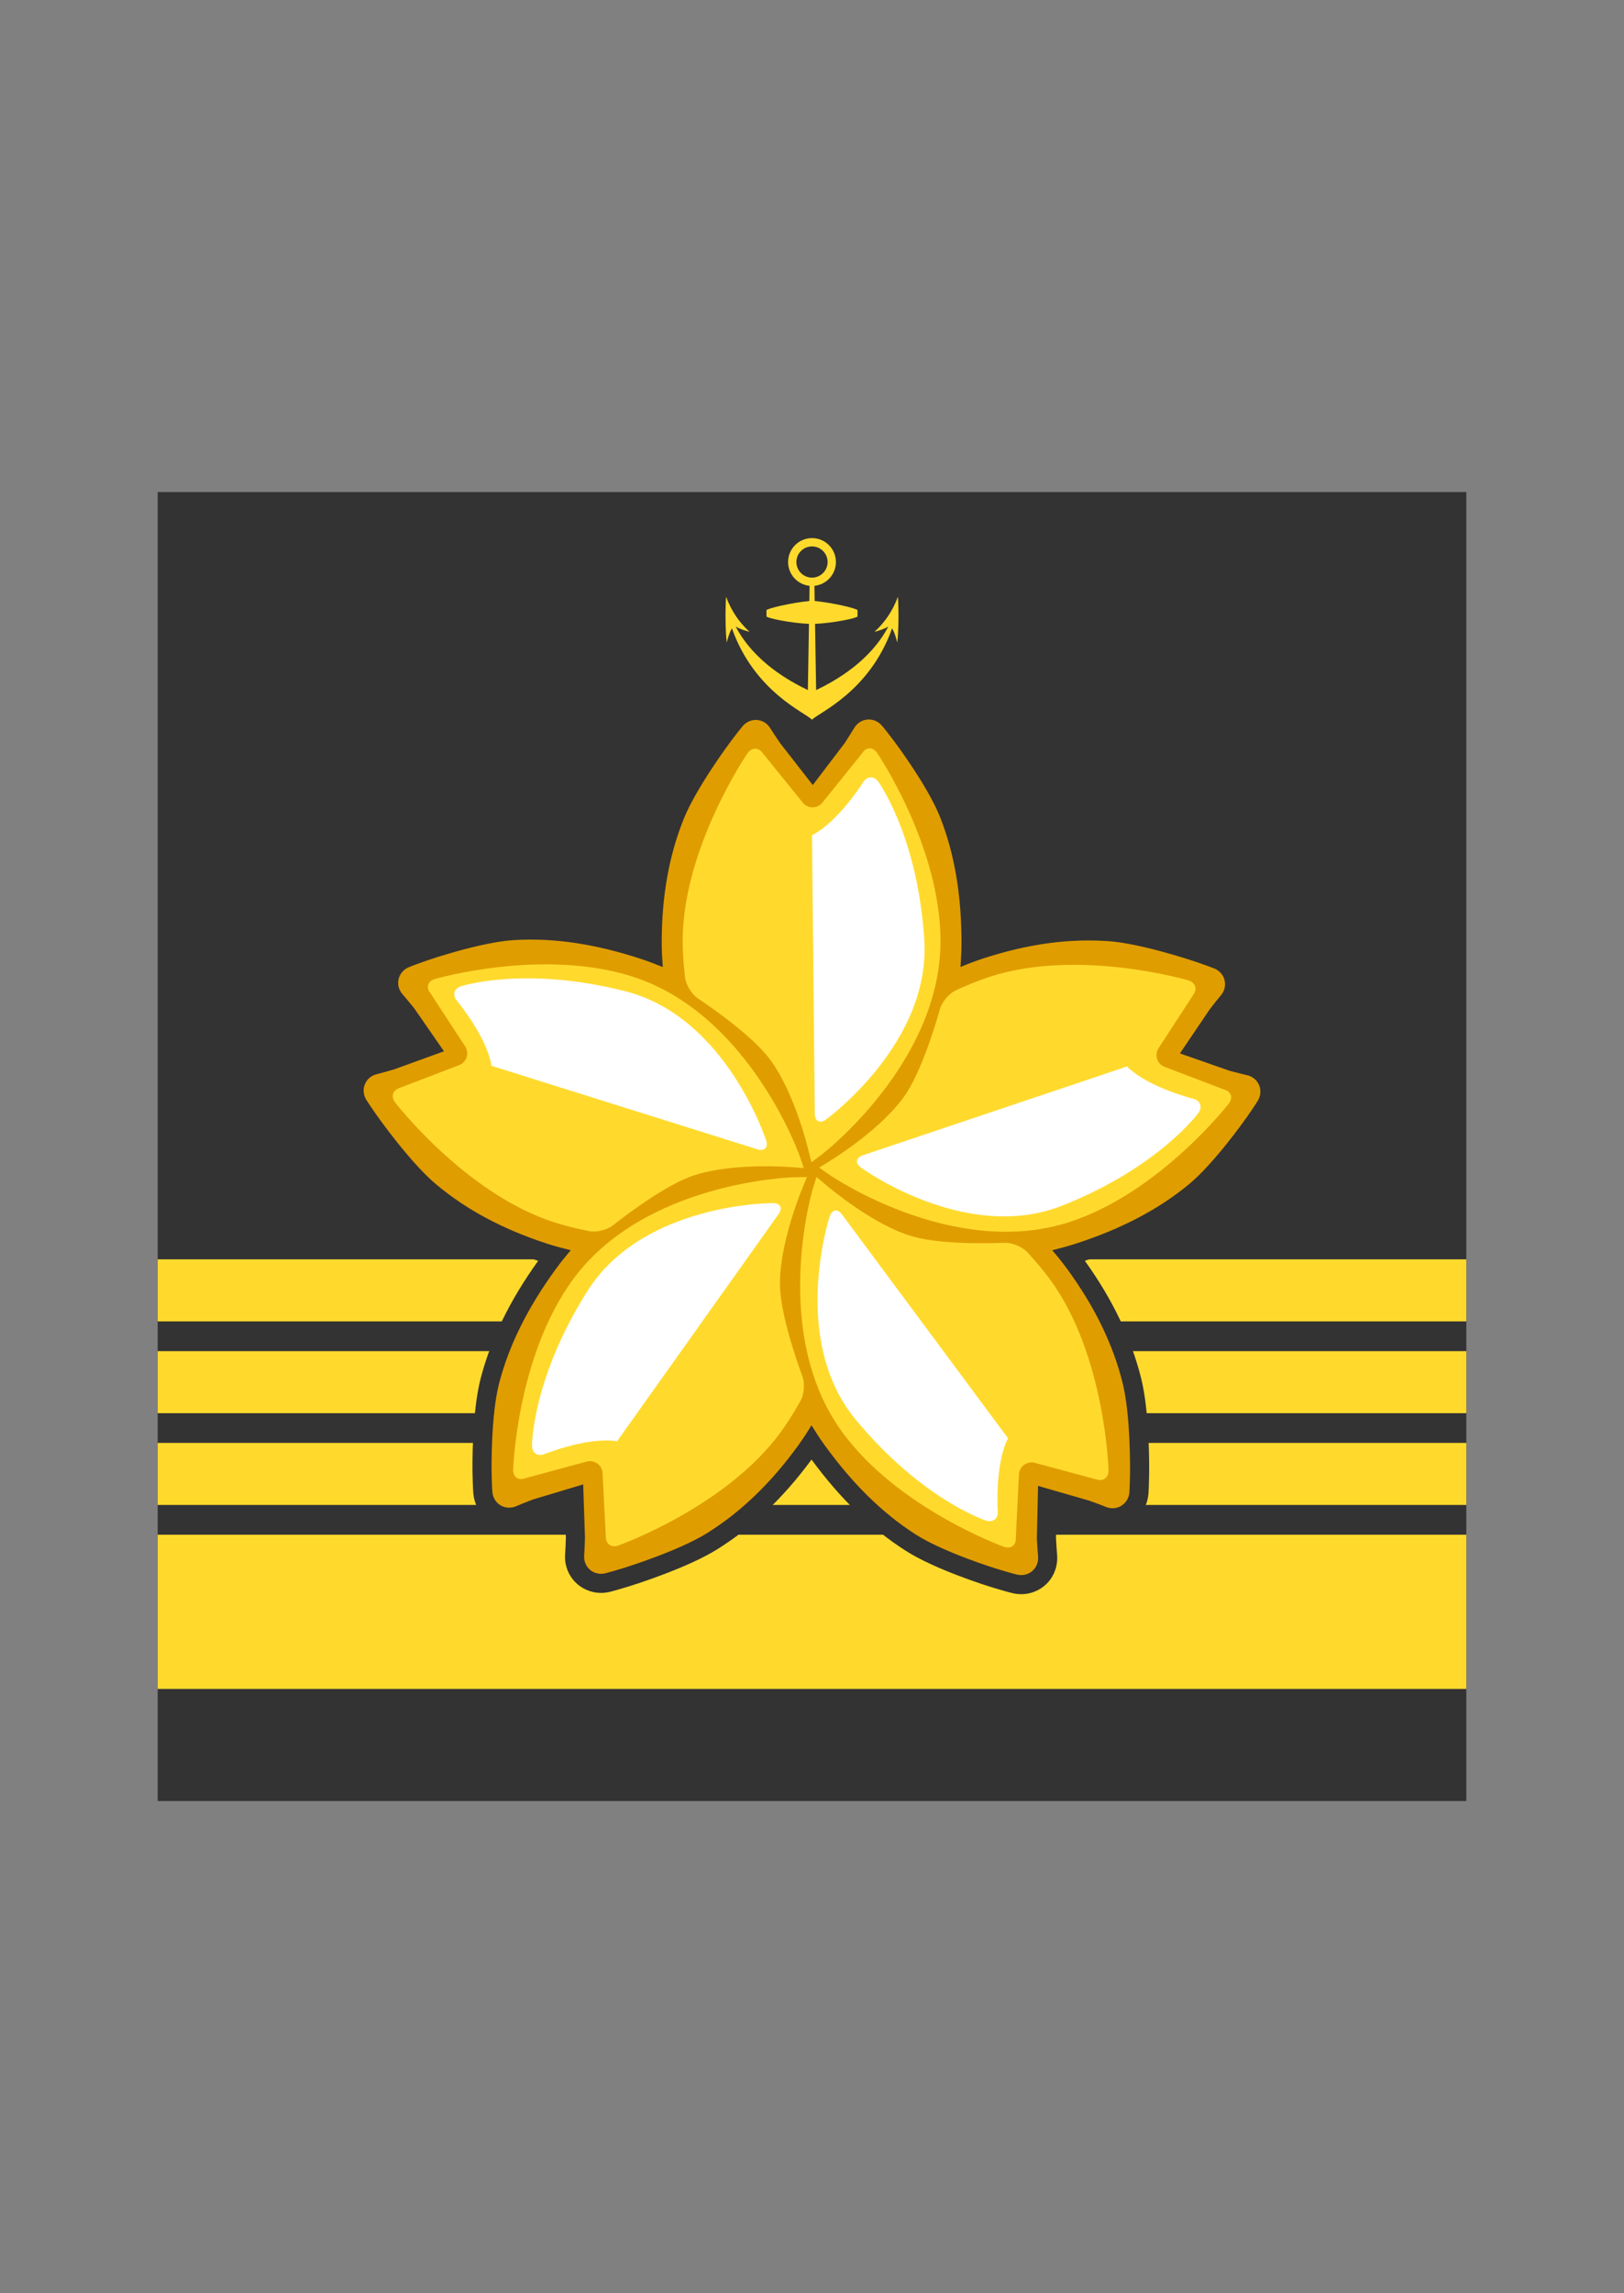 <?xml version="1.0" encoding="utf-8"?>
<!-- Generator: Adobe Illustrator 16.0.3, SVG Export Plug-In . SVG Version: 6.00 Build 0)  -->
<!DOCTYPE svg PUBLIC "-//W3C//DTD SVG 1.1//EN" "http://www.w3.org/Graphics/SVG/1.1/DTD/svg11.dtd">
<svg version="1.1" xmlns="http://www.w3.org/2000/svg" xmlns:xlink="http://www.w3.org/1999/xlink" x="0px" y="0px"
	 width="1700.79px" height="2400.939px" viewBox="0 0 1700.79 2400.939" enable-background="new 0 0 1700.79 2400.939"
	 xml:space="preserve">
<rect x="0" y="0" width="1700.79" height="2400.939" fill="#808080" stroke="none"/>
<g id="背景">
	<rect x="165.124" y="515.198" fill="#333333" width="1370.542" height="1370.543"/>
	<g>
		<rect x="165.124" y="1510.782" fill="#FFDA2D" width="1370.542" height="64.948"/>
		<rect x="165.124" y="1414.684" fill="#FFDA2D" width="1370.542" height="64.948"/>
		<rect x="165.124" y="1318.585" fill="#FFDA2D" width="1370.542" height="64.948"/>
		<rect x="165.124" y="1606.882" fill="#FFDA2D" width="1370.542" height="161.492"/>
	</g>
	<g>
		<path fill="#FFDA2D" d="M940.422,624.736c-5.892,15.607-13.748,26.771-24.59,36.805c4.41-1.102,10.477-3.033,14.494-5.556
			c-18.949,36.245-55.061,56.687-75.604,66.551l-1.133-69.347c18.356-0.772,42.404-5.589,44.489-7.678c0-1.91,0-4.085,0-6.703
			c-1.59-1.867-25.014-7.53-44.881-9.554l-0.259-15.883c12.636-1.274,22.499-11.942,22.499-24.915
			c0-13.831-11.212-25.042-25.042-25.042c-13.83,0-25.042,11.212-25.042,25.042c0,12.972,9.864,23.64,22.5,24.915l-0.259,15.883
			c-19.868,2.023-43.292,7.687-44.88,9.554c0,2.618,0,4.793,0,6.703c2.084,2.089,26.132,6.905,44.49,7.678l-1.134,69.347
			c-20.544-9.864-56.656-30.306-75.604-66.551c4.018,2.523,10.083,4.454,14.494,5.556c-10.843-10.035-18.698-21.198-24.59-36.805
			c-0.966,16.435-0.601,37.34,0.724,48.063c1.339-5.111,2.753-10.459,5.441-14.904c23.776,67.135,77.867,88.634,83.862,95.731
			c5.995-7.097,60.085-28.596,83.863-95.731c2.688,4.444,4.103,9.792,5.44,14.904C941.022,662.076,941.389,641.171,940.422,624.736z
			 M834.051,588.457c0-9.026,7.318-16.344,16.344-16.344c9.027,0,16.343,7.318,16.343,16.344s-7.316,16.344-16.343,16.344
			C841.369,604.801,834.051,597.483,834.051,588.457z"/>
	</g>
</g>
<g id="桜">
	<g>
		<g>
			<path fill="#E09D00" d="M1069.521,1659.144c-2.152,0-4.321-0.244-6.447-0.726c-4.08-0.922-13.71-3.693-20.696-5.833
				c-5.928-1.816-58.752-18.301-88.836-37.574c-35.558-22.785-67.462-53.982-97.535-95.373c-2.112-2.907-4.176-5.884-6.114-8.769
				c-1.91,2.854-3.94,5.791-6.02,8.651c-29.416,40.489-61.453,71.272-97.943,94.108c-30.508,19.097-86.832,36.736-89.214,37.478
				c-6.964,2.165-16.524,4.977-20.532,5.925c-2.216,0.524-4.479,0.791-6.726,0.791c-7.818,0-15.282-3.269-20.478-8.967
				c-5.334-5.852-7.859-13.535-7.109-21.636c0.175-1.892,0.55-9.386,0.77-17.396l-1.433-42.301l-39.945,11.991
				c-7.91,3.055-14.561,5.762-16.358,6.558c-3.738,1.655-7.66,2.494-11.657,2.494c-14.6,0-26.185-10.731-27.546-25.518
				c-0.383-4.177-0.722-14.187-0.847-21.484c-0.042-2.469-0.924-60.867,8.285-96.101c10.681-40.857,30.492-80.841,60.564-122.232
				c2.1-2.891,4.279-5.753,6.409-8.472c-3.312-0.937-6.741-1.963-10.112-3.059c-47.594-15.462-86.771-36.419-119.768-64.067
				c-27.62-23.139-61.771-71.231-63.211-73.268c-4.2-5.938-9.826-14.157-11.979-17.695c-4.823-7.928-5.565-17.242-2.037-25.555
				c3.527-8.313,10.74-14.251,19.788-16.291c1.854-0.418,9.099-2.379,16.782-4.644l39.788-14.434l-23.749-34.284
				c-4.916-6.047-9.781-11.849-11.292-13.531c-6.197-6.911-8.636-15.932-6.691-24.753c1.944-8.821,7.949-15.982,16.475-19.646
				c3.852-1.656,13.269-5.072,20.172-7.446c2.333-0.803,57.586-19.686,93.954-21.816c5.763-0.337,11.634-0.508,17.45-0.508
				c36.971,0,75.405,6.652,117.517,20.335c3.395,1.104,6.789,2.29,10.031,3.475c-0.132-3.431-0.216-7-0.216-10.536
				c0-50.044,7.825-93.781,23.922-133.708c13.478-33.428,48.658-80.759,50.149-82.758c4.347-5.828,10.425-13.717,13.125-16.86
				c5.431-6.316,13.192-9.938,21.295-9.938c9.855,0,18.823,5.191,23.988,13.887c0.972,1.635,5.076,7.92,9.603,14.526l26.023,33.38
				l25.267-33.179c4.611-7.13,8.398-13.226,9.381-14.92c5.135-8.856,14.154-14.143,24.128-14.143
				c8.001,0.001,15.699,3.546,21.121,9.726c2.761,3.149,8.92,11.049,13.313,16.885c1.482,1.967,36.496,48.625,49.782,82.614
				c15.376,39.336,22.851,83.327,22.851,134.487c0,3.504-0.076,7.03-0.196,10.414c3.229-1.188,6.608-2.374,9.98-3.469
				c39.961-12.984,77.055-19.296,113.399-19.296c7.047,0,14.164,0.245,21.152,0.729c35.985,2.486,91.85,21.32,94.21,22.121
				c6.889,2.335,16.271,5.678,20.089,7.274c8.56,3.576,14.635,10.675,16.667,19.475c2.034,8.799-0.311,17.843-6.433,24.812
				c-1.251,1.425-5.959,7.269-10.848,13.622l-23.704,35.065l39.363,13.777c8.187,2.177,15.161,3.896,17.089,4.31
				c9.075,1.946,16.352,7.812,19.965,16.092c3.612,8.281,2.963,17.603-1.781,25.577c-2.137,3.594-7.748,11.895-11.942,17.88
				c-1.417,2.022-35.023,49.781-63.188,72.877c-32.651,26.774-72.18,47.477-120.846,63.291c-3.447,1.119-6.946,2.17-10.317,3.129
				c2.188,2.773,4.42,5.695,6.555,8.635c29.42,40.492,48.796,80.475,59.235,122.23c8.732,34.901,8.106,93.932,8.075,96.428
				c-0.093,7.295-0.373,17.259-0.709,21.36c-1.204,14.703-13.057,25.791-27.57,25.791c-3.896,0-7.725-0.798-11.381-2.37
				c-1.751-0.754-8.765-3.427-16.313-6.109l-40.674-11.709l-0.938,41.694c0.459,8.454,0.979,15.62,1.182,17.584
				c0.829,8.031-1.714,15.984-6.978,21.819C1084.905,1655.835,1077.402,1659.144,1069.521,1659.144z"/>
			<path fill="#333333" d="M909.897,753.324c5.121,0,10.078,2.304,13.603,6.321c2.502,2.854,8.494,10.531,12.842,16.305
				c1.452,1.927,35.691,47.583,48.457,80.24c14.914,38.154,22.164,80.955,22.164,130.847c0,9.212-0.541,18.621-1.048,25.411
				c6.335-2.63,15.173-6.114,23.921-8.956c38.948-12.655,75.031-18.807,110.311-18.807c6.819,0,13.704,0.237,20.462,0.705
				c34.668,2.396,89.376,20.831,91.688,21.615c6.826,2.313,15.966,5.576,19.444,7.03c5.552,2.32,9.481,6.876,10.78,12.499
				c1.3,5.624-0.232,11.442-4.202,15.961c-1.562,1.779-6.607,8.07-11.448,14.368l-31.144,46.07l51.974,18.19
				c7.819,2.083,15.53,4.007,17.936,4.522c5.886,1.262,10.586,5.021,12.895,10.313s1.868,11.293-1.209,16.465
				c-1.943,3.268-7.393,11.339-11.538,17.254c-1.385,1.976-34.226,48.649-61.34,70.883c-31.672,25.971-70.138,46.091-117.596,61.513
				c-8.881,2.885-18.157,5.31-24.871,6.942c4.516,5.27,10.647,12.69,16.108,20.209c28.652,39.437,47.502,78.29,57.625,118.779
				c8.435,33.711,7.808,91.438,7.777,93.878c-0.092,7.213-0.369,16.915-0.677,20.667c-0.775,9.468-8.344,16.608-17.604,16.608
				c-2.53,0-5.03-0.524-7.431-1.557c-2.176-0.937-9.719-3.792-17.203-6.448l-53.439-15.384l-1.238,55.052
				c0.435,8.073,0.987,16.003,1.24,18.453c0.539,5.221-1.085,10.358-4.455,14.094c-3.31,3.67-8.106,5.774-13.16,5.774
				c-1.409,0-2.837-0.161-4.238-0.479c-3.708-0.838-13.069-3.526-19.978-5.642c-2.307-0.707-56.844-17.518-86.369-36.433
				c-34.489-22.101-65.512-52.466-94.84-92.831c-5.469-7.527-10.619-15.561-14.232-21.413c-3.58,5.852-8.678,13.859-14.081,21.296
				c-28.65,39.436-59.777,69.368-95.158,91.51c-29.456,18.438-84.549,35.681-86.881,36.406c-6.884,2.14-16.195,4.873-19.863,5.741
				c-1.464,0.347-2.952,0.522-4.423,0.522c-5.012,0-9.783-2.079-13.088-5.704c-3.416-3.747-5.029-8.711-4.541-13.977
				c0.218-2.357,0.603-10.412,0.817-18.352l-1.882-55.577l-52.743,15.833c-7.557,2.914-14.925,5.89-17.167,6.883
				c-2.453,1.086-5.012,1.637-7.606,1.637c-9.314,0-16.711-6.911-17.588-16.435c-0.348-3.786-0.683-13.518-0.806-20.738
				c-0.041-2.413-0.906-59.476,7.961-93.4c10.36-39.632,29.653-78.519,58.979-118.884c5.456-7.509,11.485-14.869,15.923-20.102
				c-6.676-1.597-15.876-3.973-24.625-6.816c-46.354-15.06-84.441-35.413-116.437-62.223c-26.637-22.315-60.061-69.385-61.47-71.378
				c-4.159-5.88-9.635-13.89-11.601-17.119c-3.127-5.141-3.628-11.137-1.374-16.45s6.914-9.119,12.781-10.441
				c2.304-0.52,10.082-2.642,17.705-4.894l52.276-18.965l-31.357-45.267c-5.099-6.278-10.207-12.369-11.851-14.201
				c-4.019-4.481-5.611-10.285-4.369-15.922c1.242-5.638,5.126-10.234,10.657-12.61c3.499-1.503,12.65-4.83,19.476-7.177
				c2.282-0.785,56.284-19.24,91.287-21.29c5.56-0.325,11.231-0.491,16.857-0.491c0.009,0,0.019,0,0.027,0
				c35.886,0,73.309,6.492,114.408,19.846c8.825,2.868,17.685,6.326,24.031,8.929c-0.543-6.836-1.126-16.311-1.126-25.501
				c0-48.74,7.588-91.252,23.197-129.968c12.995-32.228,47.43-78.561,48.89-80.518c4.308-5.775,10.234-13.458,12.695-16.322
				c3.528-4.103,8.526-6.456,13.712-6.456c6.291,0,12.044,3.363,15.389,8.994c1.207,2.031,5.63,8.773,10.127,15.328l34.189,43.855
				l33.362-43.81c4.402-6.801,8.615-13.539,9.844-15.658c3.325-5.735,9.11-9.158,15.477-9.158
				C909.896,753.324,909.896,753.324,909.897,753.324 M909.899,733.324L909.899,733.324h-0.002h-0.002
				c-13.581,0-25.834,7.15-32.778,19.126c-0.895,1.542-4.544,7.412-8.919,14.185l-17.171,22.548l-17.854-22.901
				c-4.593-6.709-8.337-12.476-9.085-13.733c-6.981-11.754-19.163-18.774-32.581-18.774c-11.02-0.001-21.545,4.889-28.877,13.417
				c-3.22,3.747-9.873,12.458-13.561,17.401c-3.817,5.117-37.688,50.971-51.408,84.998c-16.208,40.202-24.276,84.052-24.635,133.95
				c-41.856-13.304-80.269-19.776-117.325-19.776c-6.033,0-12.097,0.177-18.053,0.525c-37.079,2.171-90.638,20.284-96.623,22.342
				c-5.866,2.017-16.264,5.736-20.868,7.714c-11.522,4.951-19.647,14.677-22.293,26.683c-2.646,12.003,0.639,24.243,9.011,33.579
				c1.198,1.335,5.655,6.623,10.737,12.867l16.139,23.299l-27.298,9.903c-7.801,2.295-14.439,4.073-15.865,4.395
				c-12.222,2.755-21.988,10.825-26.789,22.139c-4.801,11.314-3.817,23.946,2.698,34.656c2.566,4.217,8.797,13.238,12.359,18.274
				c3.688,5.213,36.84,51.605,64.955,75.159c33.227,27.841,72.447,49.068,119.801,64.828
				c-29.701,41.438-49.386,81.639-60.147,122.807c-9.39,35.924-8.717,92.47-8.609,98.799c0.106,6.204,0.429,17.242,0.887,22.228
				c1.817,19.73,17.94,34.605,37.504,34.605c5.401,0,10.685-1.127,15.704-3.35c1.673-0.741,8.311-3.434,15.557-6.235l27.145-8.149
				l0.983,29.022c-0.228,8.132-0.588,14.992-0.723,16.444c-1.013,10.935,2.423,21.339,9.676,29.294
				c7.086,7.773,17.244,12.23,27.868,12.23c3.021,0,6.06-0.357,9.032-1.061c4.771-1.129,15.288-4.27,21.191-6.104
				c6.106-1.9,60.494-19.109,91.556-38.552c36.739-22.992,69.04-53.723,98.66-93.883c30.244,41.078,62.407,72.24,98.25,95.207
				c31.212,19.996,85.24,36.858,91.298,38.716c5.942,1.819,16.546,4.924,21.43,6.027c2.842,0.644,5.754,0.971,8.647,0.971
				c10.707,0,20.918-4.513,28.013-12.381c7.153-7.929,10.616-18.697,9.497-29.542c-0.185-1.785-0.683-8.687-1.123-16.717
				l0.638-28.333l27.907,8.033c7.66,2.728,14.076,5.191,15.417,5.769c4.918,2.115,10.077,3.187,15.338,3.187
				c19.767,0,35.904-15.036,37.537-34.976c0.4-4.886,0.663-15.86,0.741-22.045c0.08-6.396,0.518-63.451-8.373-98.987
				c-10.531-42.121-29.832-82.412-58.969-123.078c48.45-16.076,88.054-37.045,120.981-64.045
				c28.718-23.55,61.404-69.688,65.036-74.871c3.565-5.087,9.795-14.213,12.351-18.51c6.409-10.773,7.267-23.417,2.35-34.685
				c-4.916-11.27-14.769-19.241-27.032-21.871c-1.793-0.384-8.748-2.108-16.247-4.098l-26.75-9.362l16.264-24.058
				c4.967-6.448,9.291-11.788,10.253-12.883c8.269-9.412,11.426-21.682,8.658-33.659c-2.766-11.974-10.987-21.615-22.556-26.449
				c-4.545-1.9-14.891-5.537-20.735-7.518c-6.039-2.048-60.088-20.093-96.729-22.625c-7.215-0.499-14.564-0.752-21.841-0.752
				c-36.406,0-73.469,6.129-113.196,18.728c-0.348-50.89-8.053-94.924-23.523-134.504c-13.55-34.662-47.308-79.945-51.112-84.994
				c-3.729-4.953-10.48-13.695-13.775-17.454C931.213,738.111,920.776,733.325,909.899,733.324L909.899,733.324z"/>
		</g>
	</g>
	<g>
		<g>
			<g>
				<path fill="#FFDA2D" d="M918.593,788.333c-4.387-6.444-11.406-6.339-15.599,0.232l-42.046,52.226
					c-5.205,5.803-13.97,6.037-19.478,0.521l-42.559-52.607c-4.452-6.399-11.701-6.374-16.108,0.057
					c0,0-67.843,98.979-67.843,196.588c0,18.48,2.542,38.391,2.542,38.391c0.987,7.732,7.13,17.553,13.652,21.824
					c0,0,50.657,33.176,72.7,60.433c27.419,33.907,42.479,97.08,42.479,97.08c1.808,7.583,3.338,13.808,3.401,13.832
					s5.287-3.798,11.469-8.547c0,0,123.764-95.078,123.764-223.014C984.968,885.838,918.593,788.333,918.593,788.333z"/>
			</g>
			<g>
				<path fill="#FFDA2D" d="M455.411,1025.062c-7.484,2.181-9.554,8.889-4.6,14.907l36.677,56.126
					c3.911,6.743,1.425,15.151-5.524,18.685l-63.184,24.22c-7.461,2.257-9.677,9.159-4.924,15.337c0,0,73.171,95.11,166.002,125.272
					c17.576,5.71,37.297,9.445,37.297,9.445c7.659,1.45,18.898-1.356,24.975-6.239c0,0,47.207-37.927,79.941-50.468
					c40.721-15.599,105.457-10.399,105.457-10.399c7.771,0.624,14.163,1.092,14.206,1.039c0.042-0.052-1.979-6.201-4.585-13.548
					c0,0-52.179-147.088-173.853-186.622C568.654,992.065,455.411,1025.062,455.411,1025.062z"/>
			</g>
			<g>
				<path fill="#FFDA2D" d="M537.44,1538.737c-0.239,7.792,5.501,11.833,12.756,8.981l64.713-17.537
					c7.622-1.635,14.851,3.328,16.063,11.028l3.509,67.575c-0.159,7.793,5.72,12.033,13.065,9.422
					c0,0,113.065-40.199,170.438-119.166c10.861-14.953,20.508-32.554,20.508-32.554c3.747-6.836,4.549-18.392,1.784-25.68
					c0,0-21.482-56.616-23.294-91.623c-2.253-43.549,22.697-103.509,22.697-103.509c2.995-7.197,5.415-13.133,5.378-13.189
					c-0.037-0.057-6.51-0.035-14.302,0.173c0,0-156.013,4.174-231.21,107.676C541.053,1420.84,537.44,1538.737,537.44,1538.737z"/>
			</g>
			<g>
				<path fill="#FFDA2D" d="M1051.35,1619.533c7.336,2.635,12.954-1.576,12.482-9.357l3.319-66.964
					c0.801-7.755,7.754-13.096,15.452-11.87l65.352,17.545c7.363,2.56,13.213-1.721,12.999-9.514c0,0-3.293-119.955-60.666-198.922
					c-10.865-14.95-24.623-29.563-24.623-29.563c-5.344-5.676-16.086-10.01-23.872-9.633c0,0-60.482,2.935-94.337-6.16
					c-42.113-11.314-91.428-53.57-91.428-53.57c-5.92-5.072-10.816-9.209-10.883-9.191s-2.044,6.18-4.254,13.655
					c0,0-44.242,149.666,30.955,253.168C940.339,1579.665,1051.35,1619.533,1051.35,1619.533z"/>
			</g>
			<g>
				<path fill="#FFDA2D" d="M1286.898,1155.483c4.772-6.164,2.504-12.807-5.042-14.764l-62.659-23.849
					c-7.128-3.157-10.059-11.421-6.515-18.364l36.881-56.732c4.71-6.212,2.446-13.098-5.031-15.302
					c0,0-115.101-33.936-207.934-3.773c-17.575,5.712-35.724,14.283-35.724,14.283c-7.049,3.328-14.491,12.206-16.538,19.728
					c0,0-15.898,58.43-35.009,87.816c-23.776,36.555-79.203,70.399-79.203,70.399c-6.653,4.062-12.1,7.441-12.104,7.509
					c-0.004,0.068,5.244,3.854,11.672,8.267c0,0,128.67,88.325,250.343,48.792
					C1214.679,1248.74,1286.898,1155.483,1286.898,1155.483z"/>
			</g>
		</g>
	</g>
	<g>
		<g>
			<path fill="#FFFFFF" d="M850.406,874.5c27.594-14,53.572-55.487,53.572-55.487c4.137-6.607,11.271-6.854,15.854-0.548
				c0,0,41.245,56.744,48.167,165.535s-103.011,188.201-103.011,188.201c-6.319,4.565-11.554,1.922-11.633-5.873L850.406,874.5z"/>
		</g>
		<g>
			<path fill="#FFFFFF" d="M514.719,1115.955c-4.787-30.569-36.216-68.097-36.216-68.097c-5.005-5.976-3.035-12.838,4.378-15.248
				c0,0,66.712-21.691,172.317,5.344c105.606,27.035,147.158,156.127,147.158,156.127c2.389,7.42-1.743,11.582-9.18,9.248
				L514.719,1115.955z"/>
		</g>
		<g>
			<path fill="#FFFFFF" d="M646.249,1509.049c-30.553-4.894-75.955,13.401-75.955,13.401c-7.23,2.913-13.147-1.081-13.149-8.876
				c0,0-0.015-70.15,58.331-162.232c58.347-92.084,193.959-91.711,193.959-91.711c7.795,0.021,10.477,5.236,5.959,11.589
				L646.249,1509.049z"/>
		</g>
		<g>
			<path fill="#FFFFFF" d="M1055.704,1505.925c-14.096,27.546-10.726,76.379-10.726,76.379c0.536,7.776-5.091,12.17-12.505,9.763
				c0,0-66.721-21.663-136.268-105.608c-69.546-83.947-27.284-212.808-27.284-212.808c2.43-7.407,8.218-8.346,12.863-2.086
				L1055.704,1505.925z"/>
		</g>
		<g>
			<path fill="#FFFFFF" d="M1180.289,1116.628c21.842,21.918,69.326,33.803,69.326,33.803c7.563,1.893,10.001,8.602,5.421,14.91
				c0,0-41.221,56.76-142.549,96.963c-101.33,40.201-210.823-39.813-210.823-39.813c-6.294-4.6-5.397-10.395,1.991-12.878
				L1180.289,1116.628z"/>
		</g>
	</g>
</g>
</svg>
